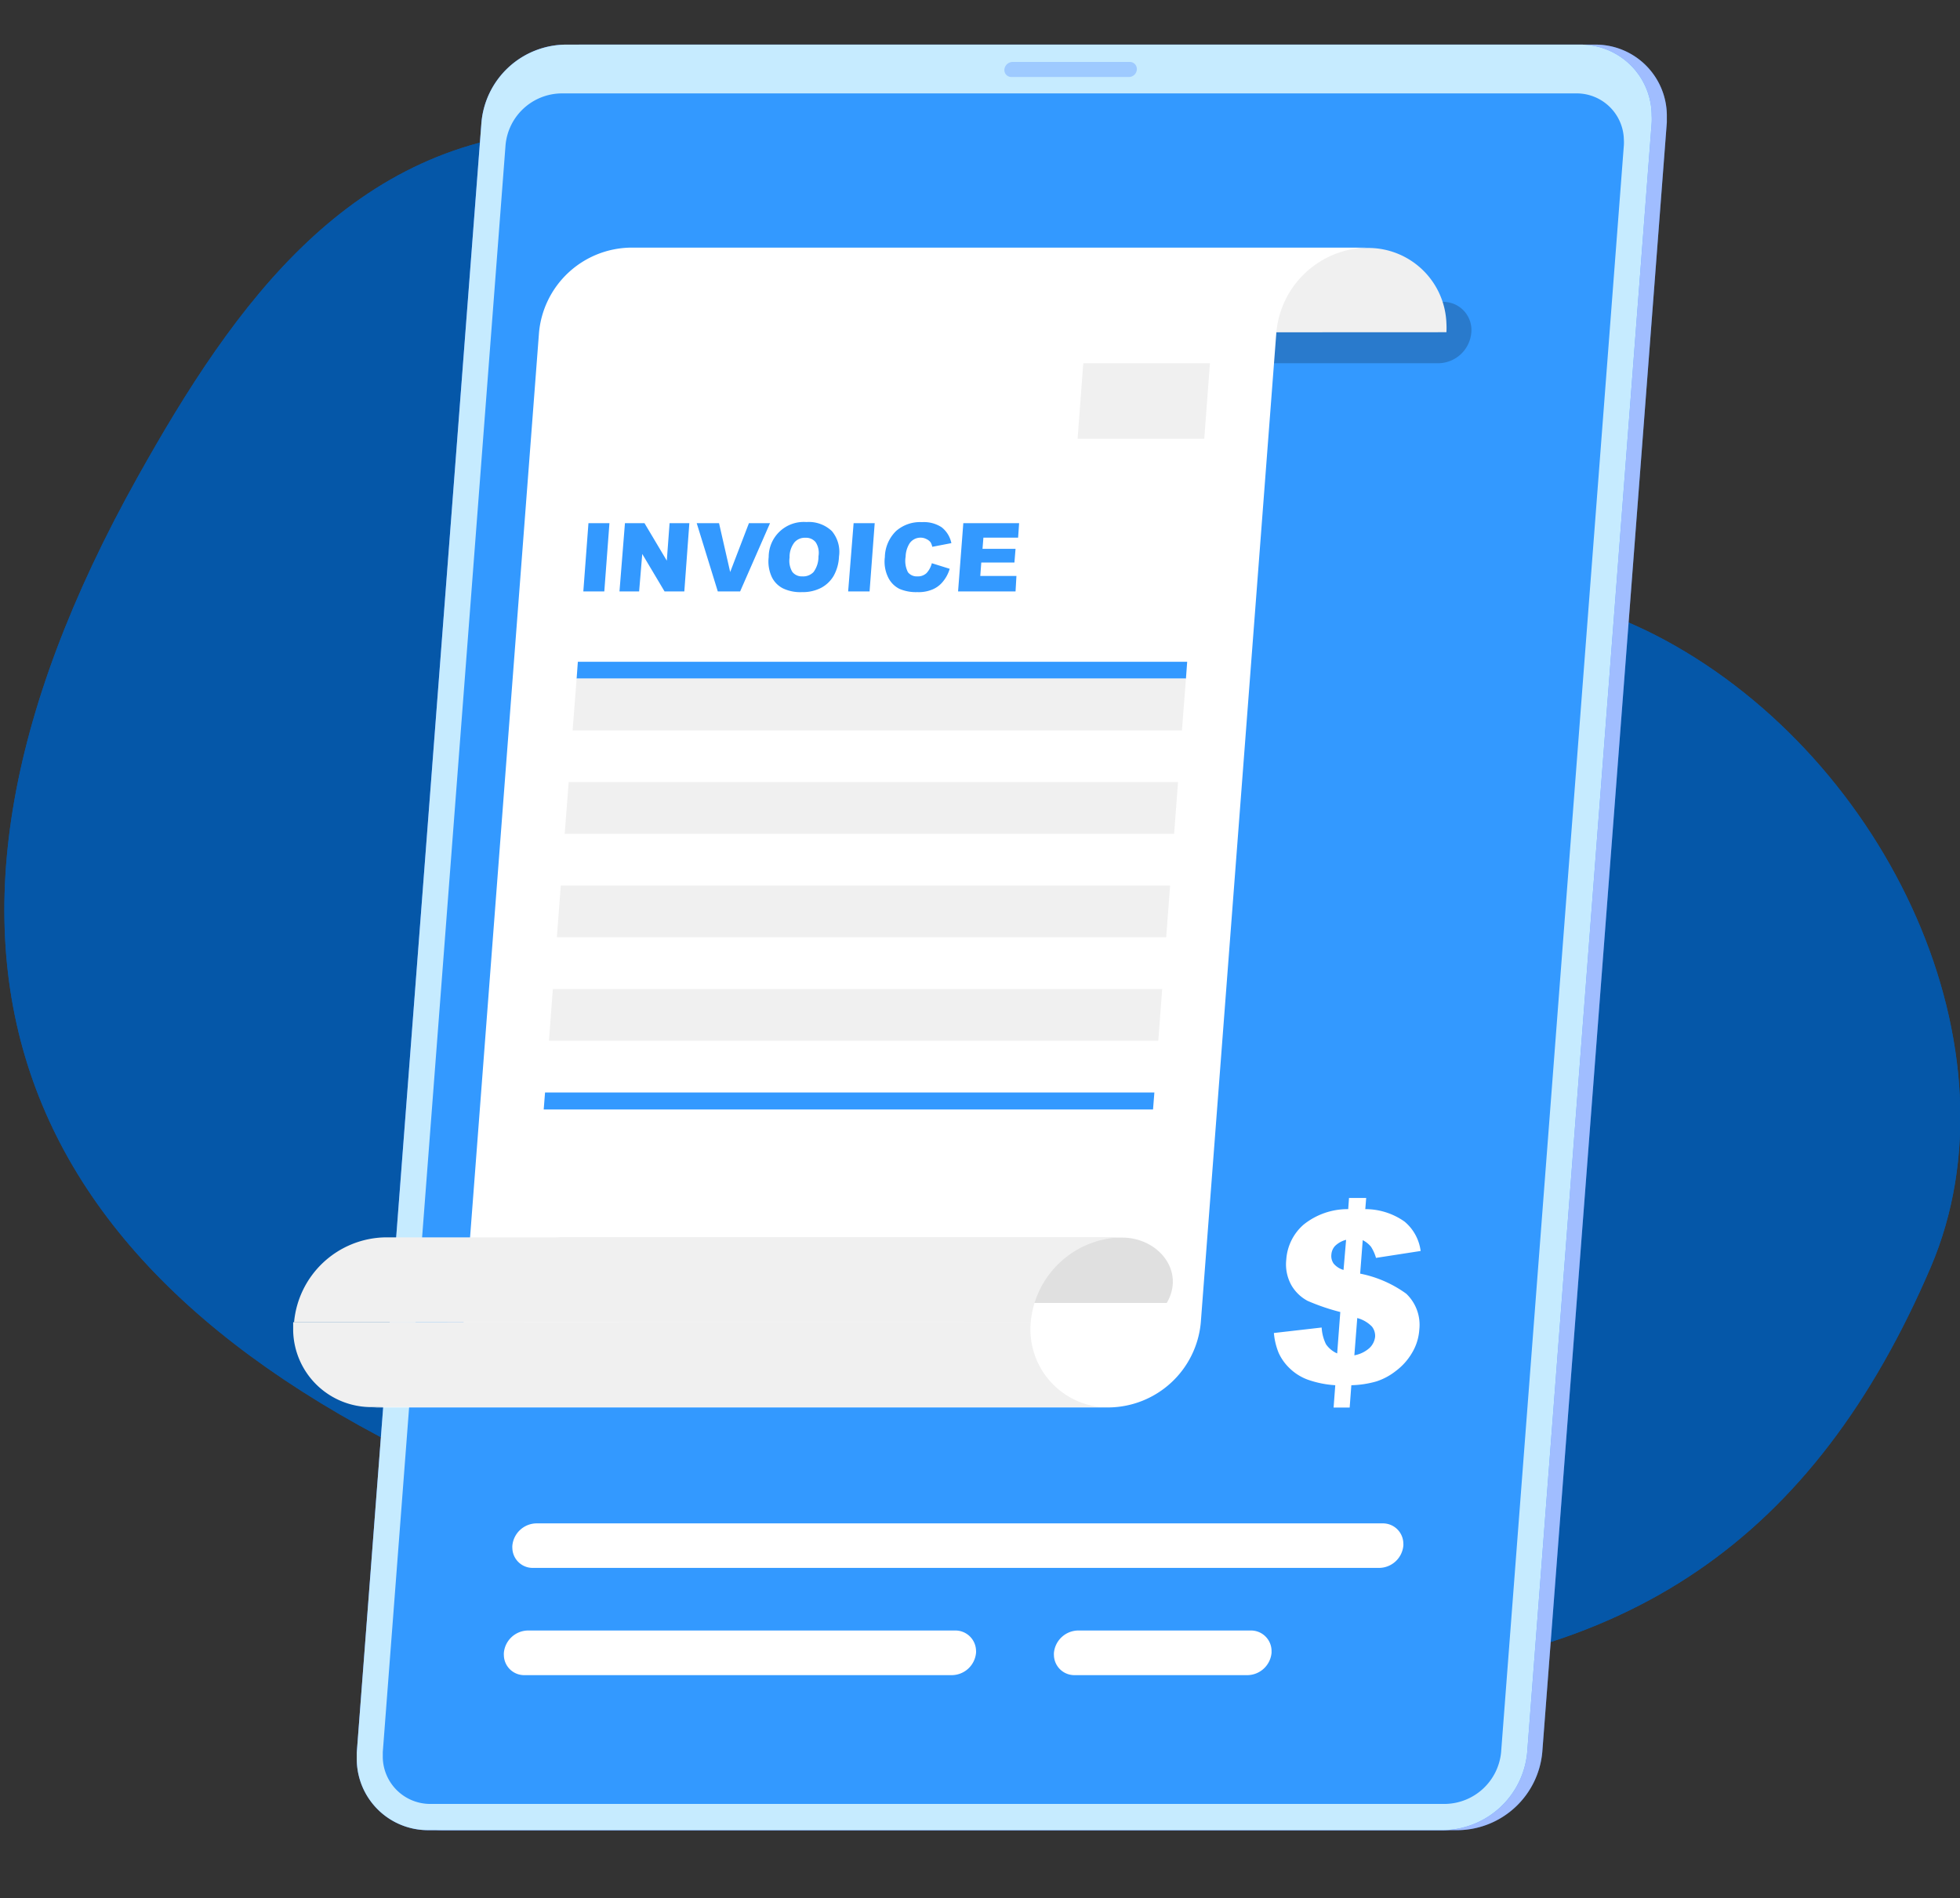 <svg id="Isolation_Mode" data-name="Isolation Mode" xmlns="http://www.w3.org/2000/svg" viewBox="0 0 175.63 170.11"><rect x="0" y="0" width="175.63" height="170.11" fill="#333333" stroke="none"/><defs><style>.cls-1,.cls-3{opacity:0.9;}.cls-1,.cls-3,.cls-5,.cls-8,.cls-9{isolation:isolate;}.cls-2,.cls-3{fill:#005bb5;}.cls-4,.cls-9{fill:#407bff;}.cls-11,.cls-5{fill:#fff;}.cls-5{opacity:0.5;}.cls-6{fill:#c6ebff;}.cls-7{fill:#39f;}.cls-8{opacity:0.2;}.cls-9{opacity:0.3;}.cls-10{fill:#f0f0f0;}.cls-12{fill:#e0e0e0;}</style></defs><title>bills</title><g id="freepik--background-simple--inject-164" class="cls-1"><path class="cls-2" d="M173,113.57c8.33-19.47-3.8-45.4-23.83-56.22-17.47-9.41-33-1.66-49.39-16.23C84.46,27.56,74.59,10.49,50.48,11.64c-19,.89-29.4,15.46-38.14,31.1C-11.59,85.53.87,115.82,45.72,134.18c21.44,8.8,49,17,72.31,16.3C146,149.63,162.63,137.72,173,113.57Z"/><path class="cls-3" d="M173,113.57c8.33-19.47-3.8-45.4-23.83-56.22-17.47-9.41-33-1.66-49.39-16.23C84.46,27.56,74.59,10.49,50.48,11.64c-19,.89-29.4,15.46-38.14,31.1C-11.59,85.53.87,115.82,45.72,134.18c21.44,8.8,49,17,72.31,16.3C146,149.63,162.63,137.72,173,113.57Z"/></g><g id="freepik--Invoice--inject-164"><path class="cls-4" d="M130.69,164H39.78a6.38,6.38,0,0,1-6.45-6.3,4.85,4.85,0,0,1,0-.66L44.49,11a7.65,7.65,0,0,1,7.5-7H142.9a6.38,6.38,0,0,1,6.46,6.29c0,.22,0,.45,0,.67L138.2,157A7.69,7.69,0,0,1,130.69,164Z"/><path class="cls-5" d="M130.69,164H39.78a6.38,6.38,0,0,1-6.45-6.3,4.85,4.85,0,0,1,0-.66L44.49,11a7.65,7.65,0,0,1,7.5-7H142.9a6.38,6.38,0,0,1,6.46,6.29c0,.22,0,.45,0,.67L138.2,157A7.69,7.69,0,0,1,130.69,164Z"/><path class="cls-4" d="M129.35,164H38.43a6.38,6.38,0,0,1-6.46-6.3q0-.33,0-.66L43.14,11a7.65,7.65,0,0,1,7.5-7h90.91A6.36,6.36,0,0,1,148,10.36a5,5,0,0,1,0,.67L136.85,157A7.67,7.67,0,0,1,129.35,164Z"/><path class="cls-6" d="M129.35,164H38.43a6.38,6.38,0,0,1-6.46-6.3q0-.33,0-.66L43.14,11a7.65,7.65,0,0,1,7.5-7h90.91A6.36,6.36,0,0,1,148,10.36a5,5,0,0,1,0,.67L136.85,157A7.67,7.67,0,0,1,129.35,164Z"/><path class="cls-7" d="M38.61,161.65a4.25,4.25,0,0,1-4.31-4.18c0-.16,0-.31,0-.46l11-144a5.09,5.09,0,0,1,5-4.64h90.91a4.23,4.23,0,0,1,4.3,4.17,3.69,3.69,0,0,1,0,.47l-11,144a5.12,5.12,0,0,1-5,4.64Z"/><path class="cls-8" d="M128.88,32.55H63.82a2.51,2.51,0,0,1-2.55-2.48,2.44,2.44,0,0,1,0-.27h0a3,3,0,0,1,3-2.75H129.3a2.52,2.52,0,0,1,2.54,2.75h0A3,3,0,0,1,128.88,32.55Z"/><path class="cls-9" d="M101.13,6.9H90.62A.62.62,0,0,1,90,6.29V6.23h0a.75.75,0,0,1,.73-.68h10.51a.63.63,0,0,1,.63.62.13.13,0,0,1,0,.06h0A.72.72,0,0,1,101.13,6.9Z"/><path class="cls-10" d="M63.52,29.8a7,7,0,0,0-6.26-7.58,5,5,0,0,0-.77,0h66.05A7,7,0,0,1,129.61,29a6.74,6.74,0,0,1,0,.77Z"/><path class="cls-11" d="M56.5,22.19a8.37,8.37,0,0,0-8.2,7.61l-6.76,88.71a8.36,8.36,0,0,1-8.2,7.61H99.4a8.37,8.37,0,0,0,8.2-7.61l6.77-88.71a8.34,8.34,0,0,1,8.19-7.61Z"/><path class="cls-10" d="M92.36,118.51a7,7,0,0,0,6.26,7.58,5,5,0,0,0,.77,0H33.33a7,7,0,0,1-7.06-6.84c0-.26,0-.51,0-.77Z"/><path class="cls-12" d="M53.69,116.76c.26-3.24-.76-5.86-4-5.86h50.86c3.24,0,5.68,3,4,5.86Z"/><path class="cls-10" d="M92.36,118.51a8.35,8.35,0,0,1,8.19-7.63h-66a8.36,8.36,0,0,0-8.2,7.61Z"/><path class="cls-11" d="M123.59,140.5H47.77a1.82,1.82,0,0,1-1.86-1.8,1.15,1.15,0,0,1,0-.19h0a2.2,2.2,0,0,1,2.15-2H123.9a1.83,1.83,0,0,1,1.85,1.81,1.28,1.28,0,0,1,0,.19h0A2.2,2.2,0,0,1,123.59,140.5Z"/><path class="cls-11" d="M85.3,150.11H47a1.82,1.82,0,0,1-1.85-1.79,1.48,1.48,0,0,1,0-.21h0a2.2,2.2,0,0,1,2.15-2H85.6a1.85,1.85,0,0,1,1.86,1.81,1.21,1.21,0,0,1,0,.19h0A2.2,2.2,0,0,1,85.3,150.11Z"/><path class="cls-11" d="M111.8,150.11H96.29a1.83,1.83,0,0,1-1.85-1.79,1.48,1.48,0,0,1,0-.21h0a2.21,2.21,0,0,1,2.15-2h15.5a1.84,1.84,0,0,1,1.85,1.82v.18h0A2.2,2.2,0,0,1,111.8,150.11Z"/><path class="cls-11" d="M127.3,112.1l-4,.62a3.79,3.79,0,0,0-.45-1,2.33,2.33,0,0,0-.74-.59l-.23,3a10.51,10.51,0,0,1,4.13,1.8,3.85,3.85,0,0,1,1.17,3.22,4.64,4.64,0,0,1-.67,2.11,5.44,5.44,0,0,1-1.43,1.59,5.59,5.59,0,0,1-1.75.94,8.93,8.93,0,0,1-2.24.34l-.15,2H119.5l.15-2a9.12,9.12,0,0,1-2.47-.5,4.6,4.6,0,0,1-1.6-1,4.47,4.47,0,0,1-1-1.39,6.09,6.09,0,0,1-.43-1.79l4.28-.49a3.88,3.88,0,0,0,.39,1.5,2.35,2.35,0,0,0,1,.82l.28-3.71a19.18,19.18,0,0,1-2.93-1,3.68,3.68,0,0,1-1.44-1.38,3.84,3.84,0,0,1-.47-2.32,4.55,4.55,0,0,1,1.55-3.13,6.3,6.3,0,0,1,4-1.39l.07-1h1.54l-.08,1a6.09,6.09,0,0,1,3.52,1.12A4.11,4.11,0,0,1,127.3,112.1Zm-6.68-1a2.19,2.19,0,0,0-1,.56,1.27,1.27,0,0,0-.32.77,1.18,1.18,0,0,0,.21.81,1.83,1.83,0,0,0,.88.56Zm.74,10.35a2.76,2.76,0,0,0,1.36-.66,1.63,1.63,0,0,0,.5-1,1.35,1.35,0,0,0-.28-.91,2.85,2.85,0,0,0-1.32-.77Z"/><path class="cls-7" d="M52.73,46.88h1.88L54.15,53H52.27Z"/><path class="cls-7" d="M56,46.88h1.75l2,3.36L60,46.88h1.77L61.32,53H59.55l-2-3.36L57.27,53H55.51Z"/><path class="cls-7" d="M62.43,46.88h2l1,4.38,1.68-4.38H69L66.32,53h-2Z"/><path class="cls-7" d="M68.88,49.92a3.14,3.14,0,0,1,3.38-3.14,3,3,0,0,1,2.28.81,2.89,2.89,0,0,1,.64,2.28,3.84,3.84,0,0,1-.49,1.75,2.85,2.85,0,0,1-1.12,1.06,3.57,3.57,0,0,1-1.72.38,3.61,3.61,0,0,1-1.68-.33,2.24,2.24,0,0,1-1-1A3.31,3.31,0,0,1,68.88,49.92Zm1.88,0A1.93,1.93,0,0,0,71,51.25a1.08,1.08,0,0,0,.9.4,1.28,1.28,0,0,0,1-.39,2.31,2.31,0,0,0,.44-1.41,1.74,1.74,0,0,0-.25-1.26,1.09,1.09,0,0,0-.9-.4,1.23,1.23,0,0,0-1,.41,2.13,2.13,0,0,0-.44,1.33Z"/><path class="cls-7" d="M76.49,46.88h1.89L77.92,53H76Z"/><path class="cls-7" d="M83.5,50.47l1.6.5a3.19,3.19,0,0,1-.61,1.15,2.36,2.36,0,0,1-.93.7,3.2,3.2,0,0,1-1.37.24,3.77,3.77,0,0,1-1.59-.29,2.24,2.24,0,0,1-1-1,3.2,3.2,0,0,1-.31-1.85,3.35,3.35,0,0,1,1-2.33,3.24,3.24,0,0,1,2.33-.8,2.88,2.88,0,0,1,1.76.46,2.42,2.42,0,0,1,.87,1.42L83.54,49a1.49,1.49,0,0,0-.15-.4A1,1,0,0,0,83,48.3a1.08,1.08,0,0,0-.5-.12,1.18,1.18,0,0,0-1,.52,2.36,2.36,0,0,0-.35,1.19,2.23,2.23,0,0,0,.21,1.39,1,1,0,0,0,.83.37,1.13,1.13,0,0,0,.84-.3A2.07,2.07,0,0,0,83.5,50.47Z"/><path class="cls-7" d="M86.32,46.88h5l-.09,1.3H88.12l-.08,1H91l-.1,1.23H87.93l-.09,1.2h3.24L91,53H85.85Z"/><polygon class="cls-7" points="106.27 60.81 51.67 60.81 51.78 59.3 106.38 59.3 106.27 60.81"/><polygon class="cls-10" points="106.27 60.81 51.67 60.81 51.31 65.45 105.91 65.45 106.27 60.81"/><polygon class="cls-10" points="105.56 70.08 50.96 70.08 50.6 74.72 105.21 74.72 105.56 70.08"/><polygon class="cls-10" points="104.85 79.35 50.25 79.35 49.9 83.99 104.5 83.99 104.85 79.35"/><polygon class="cls-10" points="104.14 88.63 49.54 88.63 49.19 93.26 103.79 93.26 104.14 88.63"/><polygon class="cls-7" points="103.32 99.42 48.72 99.42 48.84 97.9 103.44 97.9 103.32 99.42"/><polygon class="cls-10" points="97.07 32.55 108.42 32.55 107.91 39.32 96.56 39.32 97.07 32.55"/></g></svg>